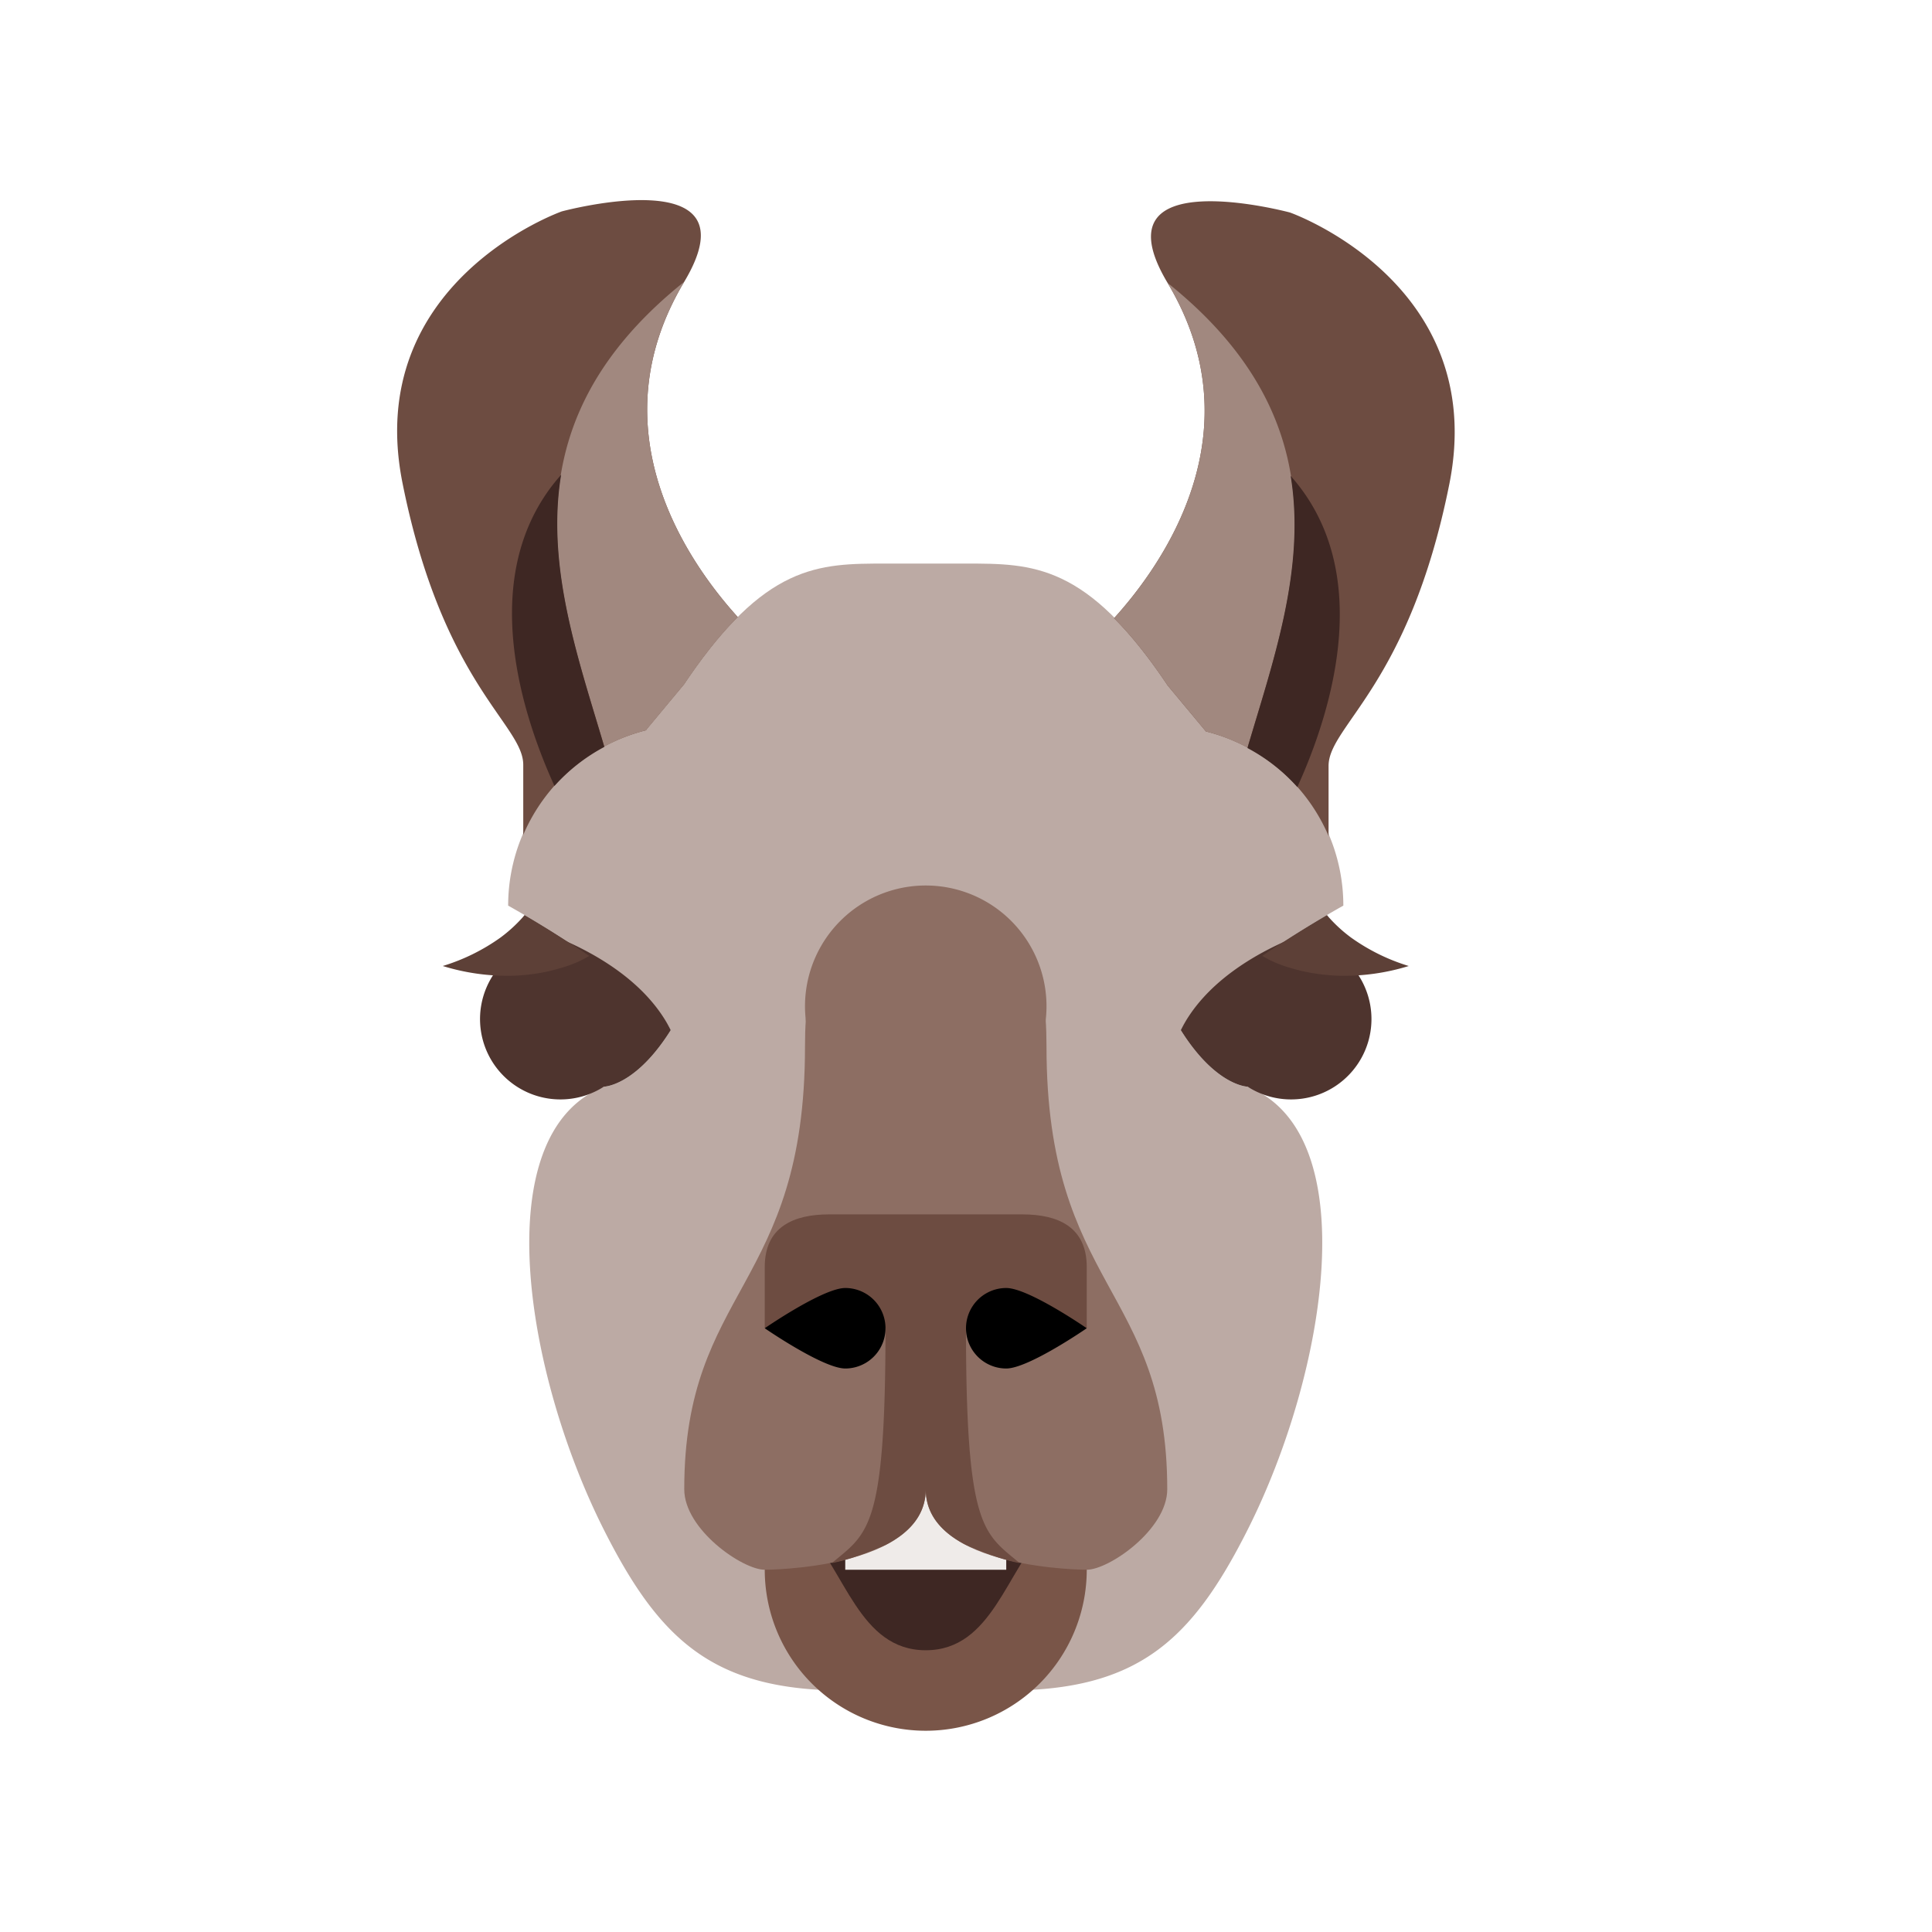 <svg height="200" viewBox="0 0 1024 1024" width="200" xmlns="http://www.w3.org/2000/svg"><path d="m661.333 576c-.299 0-.576-.085-.875-.085-3.584-.491-18.368-4.011-34.624-29.909 12.715-25.387 86.165-66.005 86.165-66.005a96 96 0 0 0 -96-96h-125.333v512h42.667c69.696.043 98.325-26.432 128-85.333 41.877-83.115 62.421-209.707 0-234.667zm-341.333 0c.299 0 .576-.085.875-.085 3.605-.491 18.389-4.011 34.645-29.909-12.715-25.387-86.187-66.005-86.187-66.005a96 96 0 0 1 96-96h125.333v512h-42.667c-69.696.043-98.325-26.432-128-85.333-41.856-83.115-62.421-209.707 0-234.667z" fill="#bcaaa4"/><path d="m661.333 405.333-42.667-42.667c-42.667-64-71.339-63.957-106.667-63.957h-42.667c-35.349 0-64-.043-106.667 63.957l-35.499 42.667z" fill="#bcaaa4"/><path d="m684.395 497.515c-18.688 7.872-45.845 23.083-58.56 48.469 16.256 25.92 31.04 29.419 34.624 29.909.299.021.576.107.875.107a42.603 42.603 0 1 0 23.061-78.485zm-387.456 0c18.688 7.872 45.845 23.083 58.581 48.469-16.256 25.92-31.04 29.419-34.645 29.909-.299.021-.576.107-.875.107a42.603 42.603 0 1 1 -23.061-78.485z" fill="#4e342e"/><path d="m715.925 496.811a77.035 77.035 0 0 1 -11.584-10.581l-1.024-1.237c-8.213 4.8-21.12 12.629-34.283 21.653 7.616 4.523 13.632 6.101 20.331 7.851 6.827 1.6 13.589 2.411 20.16 2.667a116.16 116.16 0 0 0 37.141-5.163 105.045 105.045 0 0 1 -30.741-15.189zm-403.605 9.856a591.573 591.573 0 0 0 -34.283-21.675l-1.024 1.237a78.08 78.08 0 0 1 -11.584 10.581 105.173 105.173 0 0 1 -30.763 15.189 116.203 116.203 0 0 0 37.163 5.163c6.592-.235 13.333-1.045 20.16-2.667 6.677-1.749 12.672-3.328 20.331-7.829z" fill="#5d4037"/><path d="m576 832c0-47.125-38.208-42.667-85.333-42.667s-85.333-4.459-85.333 42.667a85.333 85.333 0 0 0 170.667 0z" fill="#795548"/><path d="m554.667 810.667c-21.333 21.333-28.651 64-64 64s-42.667-42.667-64-64c-24.981-24.981 28.651-64 64-64s89.003 39.019 64 64z" fill="#3e2723"/><path d="m448 746.667h85.333v85.333h-85.333z" fill="#efebe9"/><path d="m618.667 789.333c0 21.333-30.869 42.667-42.667 42.667 0 0-85.333 0-85.333-42.667 0 42.667-85.333 42.667-85.333 42.667-11.776 0-42.667-21.333-42.667-42.667 0-106.667 64-106.667 64-234.667 0-42.667 9.557-42.667 21.333-42.667h85.333c11.797 0 21.333 0 21.333 42.667 0 128 64 128 64 234.667z" fill="#8d6e63"/><path d="m426.667 533.333a64 64 0 1 0 128 0 64 64 0 1 0 -128 0z" fill="#8d6e63"/><path d="m277.333 442.475a96.149 96.149 0 0 1 65.024-55.403l20.309-24.405c10.176-15.232 19.52-26.752 28.373-35.605-26.283-28.992-75.563-98.923-28.373-177.728 39.104-65.323-64.896-37.291-64.896-37.291s-105.771 37.291-84.437 143.957 64 128 64 149.333zm426.837.597a96.149 96.149 0 0 0 -65.024-55.403l-20.309-24.405c-10.176-15.232-19.52-26.752-28.352-35.605 26.261-28.992 75.541-98.923 28.352-177.728-39.104-65.301 64.896-37.291 64.896-37.291s105.771 37.291 84.437 143.957-64 128-64 149.333zm-213.504 228.928c-10.667-10.667-21.333-10.667-21.333 32 0 106.667-9.344 108.459-28.437 124.459 12.437-2.24 28.437-9.579 28.437-9.579 12.224-6.336 21.333-15.616 21.333-29.547zm0 0c10.667-10.667 21.333-10.667 21.333 32 0 106.667 9.344 108.459 28.437 124.459-12.437-2.24-28.437-9.579-28.437-9.579-12.224-6.336-21.333-15.616-21.333-29.547z" fill="#6d4c41"/><path d="m469.355 704.043-.021-.043h-64v-32.448c0-21.333 15.275-27.904 34.133-27.904h51.2v60.373h-21.312zm42.624 0 .021-.043h64v-32.448c0-21.333-15.296-27.904-34.133-27.904h-51.2v60.373h21.312z" fill="#6d4c41"/><path d="m342.357 387.072 20.309-24.405c10.176-15.232 19.52-26.752 28.373-35.605-26.283-28.992-75.563-98.923-28.373-177.728-100.779 80.661-64.896 169.856-42.389 246.379a95.595 95.595 0 0 1 22.08-8.64zm296.789.597-20.309-24.405c-10.176-15.232-19.52-26.752-28.352-35.605 26.261-28.992 75.541-98.923 28.352-177.728 100.779 80.661 64.896 169.856 42.389 246.379a95.595 95.595 0 0 0 -22.08-8.64z" fill="#a1887f"/><path d="m320.299 395.883c-13.248-45.12-31.019-94.635-22.891-144.235-43.584 48.981-23.659 120.683-3.541 164.907 7.509-8.363 16.427-15.339 26.432-20.672zm340.885.597c13.248-45.12 31.019-94.635 22.891-144.235 43.584 48.981 23.659 120.683 3.541 164.907a95.765 95.765 0 0 0 -26.432-20.672z" fill="#3e2723"/><path d="m576 704s-30.869 21.333-42.667 21.333a21.333 21.333 0 0 1 0-42.667c11.797 0 42.667 21.333 42.667 21.333zm-170.667 0s30.891 21.333 42.667 21.333a21.333 21.333 0 0 0 0-42.667c-11.776 0-42.667 21.333-42.667 21.333z"/></svg>